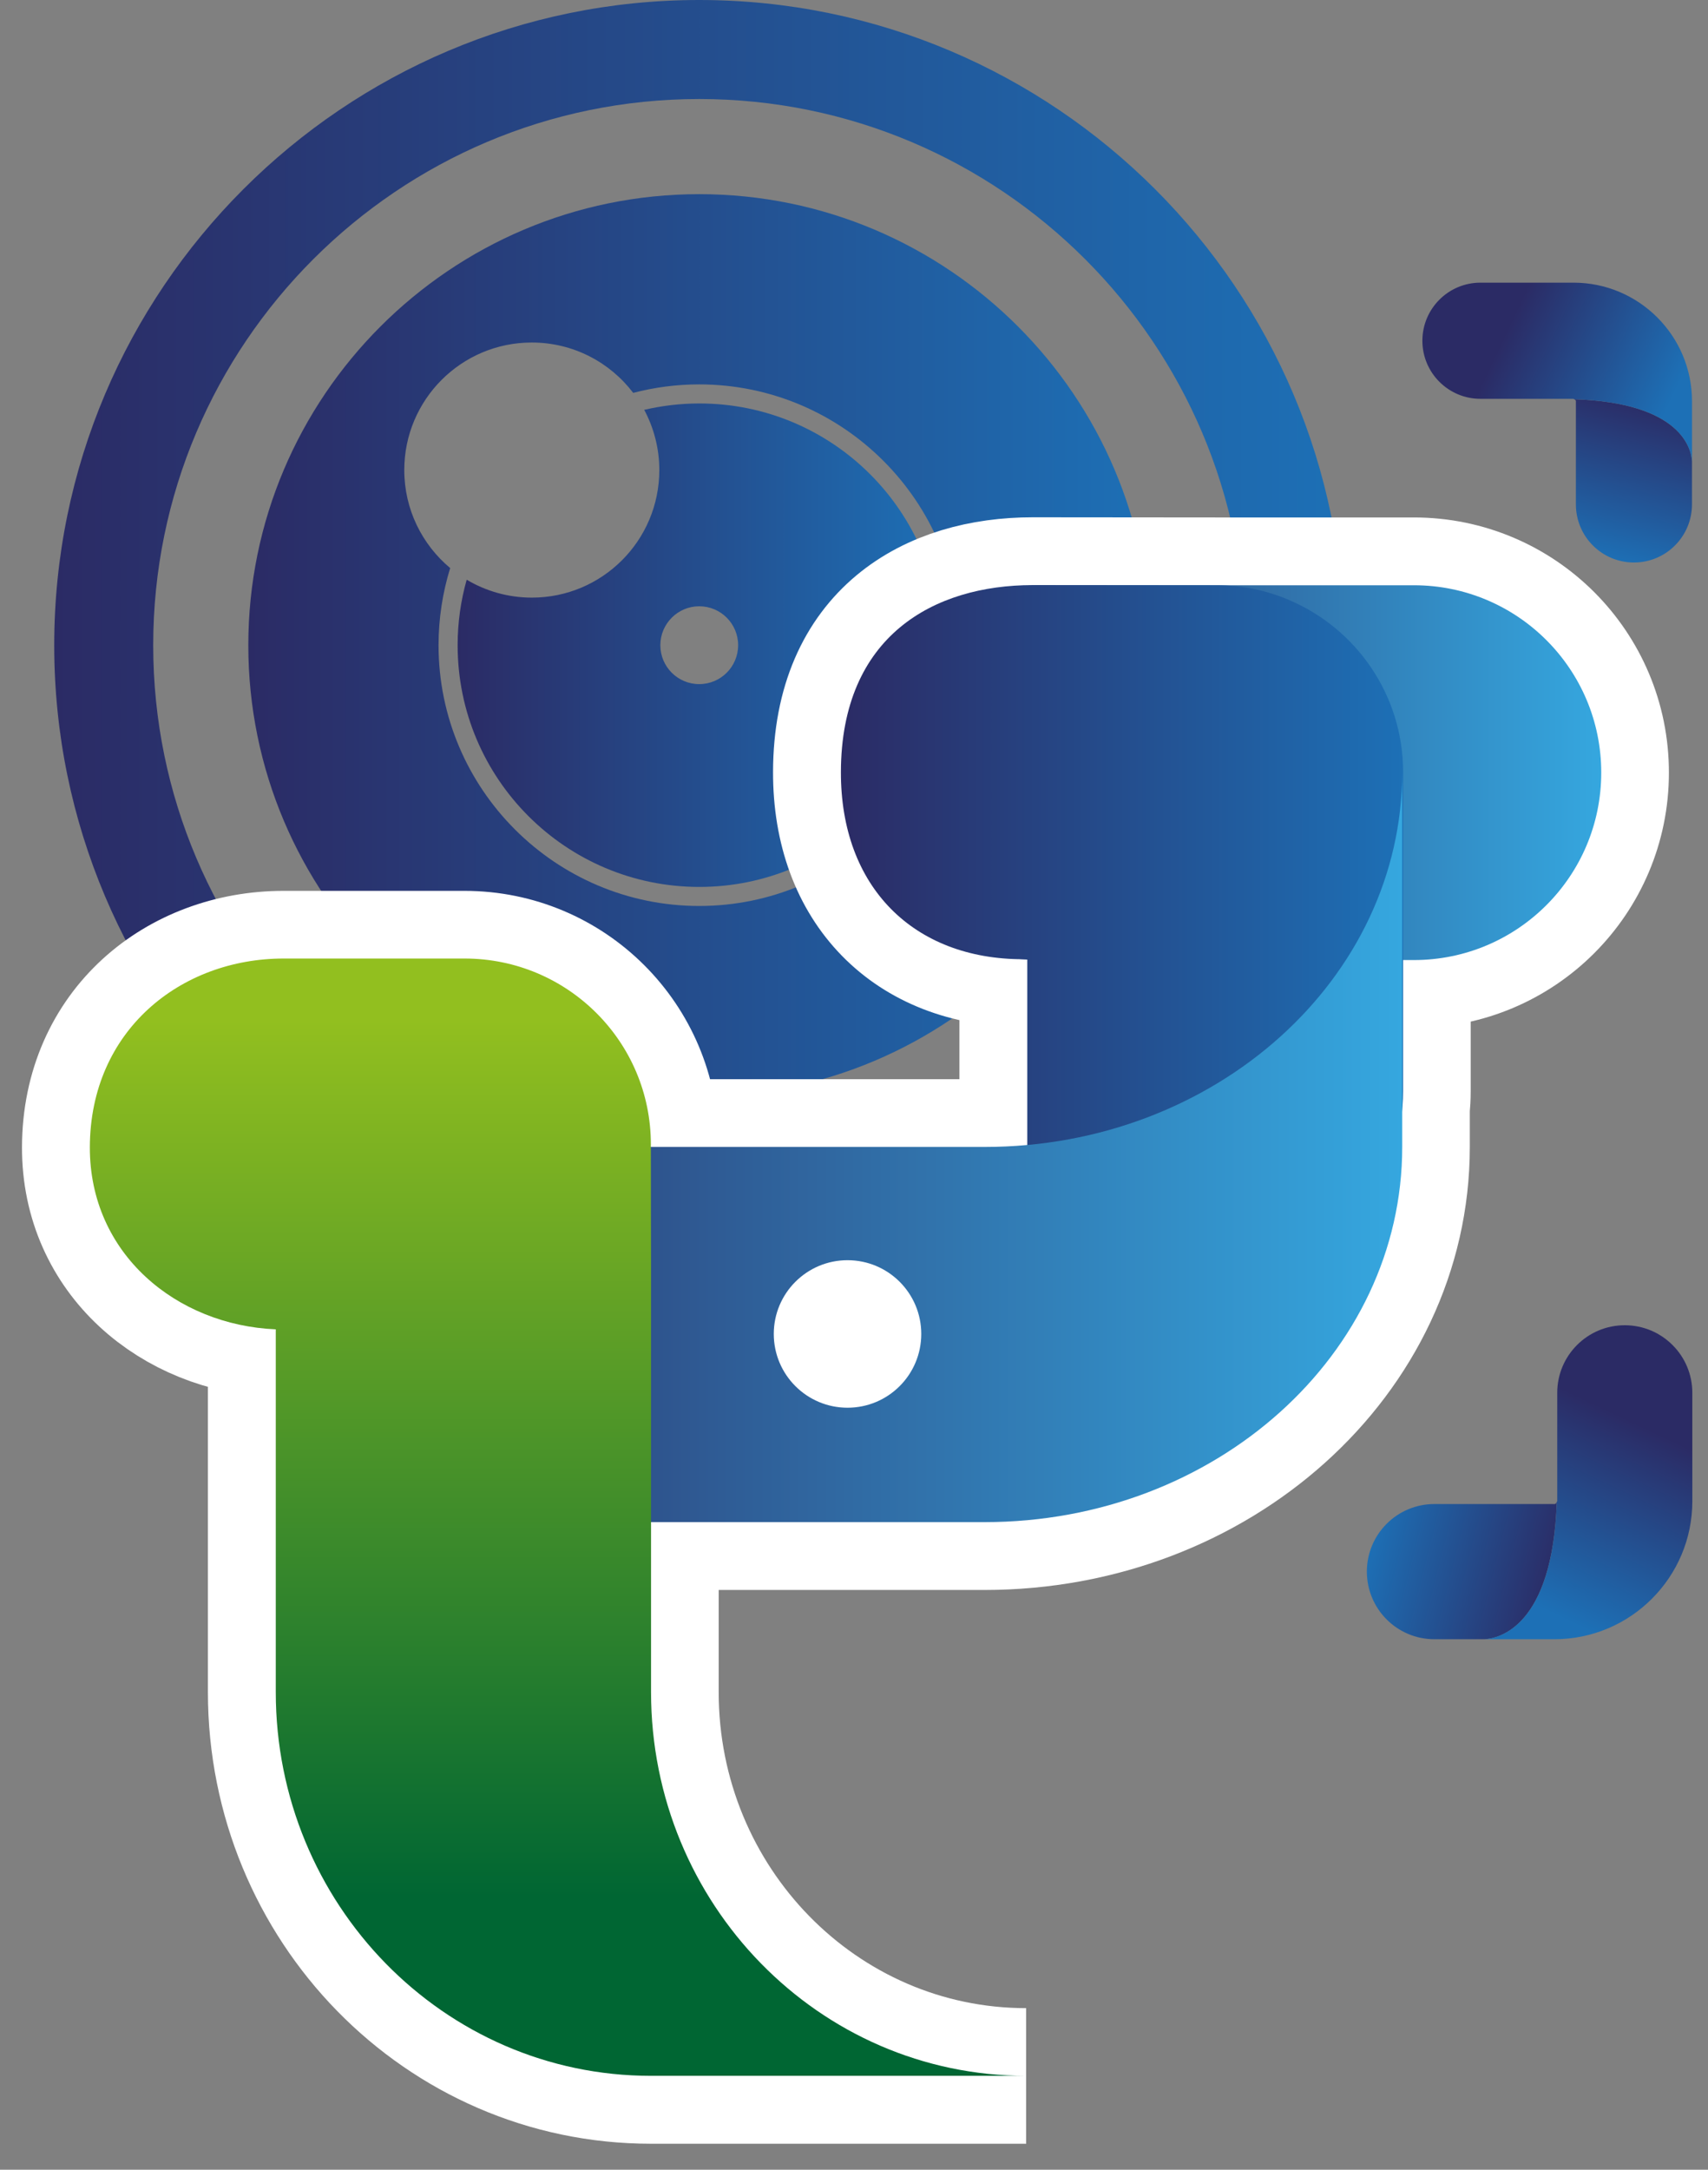 <svg width="63" height="80" viewBox="0 0 63 80" fill="none" xmlns="http://www.w3.org/2000/svg">
<rect x="0" y="0" width="63" height="80" fill="#808080" stroke="none"/>
<path d="M25.791 0C12.674 0 2 10.672 2 23.791C2 36.91 12.674 47.58 25.791 47.58C38.908 47.58 49.582 36.908 49.582 23.789C49.582 10.67 38.91 0 25.791 0ZM25.791 43.931C14.685 43.931 5.651 34.897 5.651 23.791C5.651 12.685 14.685 3.651 25.791 3.651C36.897 3.651 45.931 12.685 45.931 23.791C45.931 34.897 36.897 43.931 25.791 43.931Z" fill="url(#paint0_linear_3490_22246)"/>
<path d="M25.791 7.159C16.621 7.159 9.159 14.619 9.159 23.791C9.159 32.963 16.619 40.423 25.791 40.423C34.961 40.423 42.423 32.963 42.423 23.791C42.423 14.619 34.963 7.159 25.791 7.159ZM25.791 33.404C20.489 33.404 16.176 29.091 16.176 23.789C16.176 22.8 16.328 21.843 16.605 20.945C15.572 20.082 14.912 18.785 14.912 17.332C14.912 14.736 17.016 12.629 19.614 12.629C21.142 12.629 22.497 13.357 23.356 14.486C24.133 14.283 24.949 14.173 25.789 14.173C31.091 14.173 35.404 18.486 35.404 23.789C35.404 29.091 31.093 33.404 25.791 33.404Z" fill="url(#paint1_linear_3490_22246)"/>
<path d="M19.617 22.035C18.739 22.035 17.916 21.792 17.214 21.375C16.997 22.142 16.88 22.951 16.88 23.789C16.88 28.711 20.872 32.702 25.794 32.702C30.715 32.702 34.707 28.711 34.707 23.789C34.707 18.867 30.715 14.876 25.794 14.876C25.094 14.876 24.415 14.96 23.762 15.111C24.116 15.774 24.319 16.53 24.319 17.332C24.319 19.931 22.213 22.035 19.617 22.035ZM25.791 22.354C26.584 22.354 27.226 22.996 27.226 23.789C27.226 24.582 26.584 25.224 25.791 25.224C24.998 25.224 24.357 24.582 24.357 23.789C24.357 22.998 25 22.354 25.791 22.354Z" fill="url(#paint2_linear_3490_22246)"/>
<path d="M52.153 21.579H44.894C44.884 21.579 44.875 21.579 44.865 21.579C44.858 21.579 38.094 21.573 38.094 21.573C34.443 21.573 31.028 23.443 31.014 28.459C31.002 32.697 33.678 35.338 37.669 35.366C37.742 35.373 37.814 35.377 37.889 35.382V42.219C37.371 42.266 36.848 42.291 36.316 42.291H24.004C24.004 42.259 24.004 42.226 24.004 42.196C24.004 38.412 20.93 35.347 17.135 35.347H10.458C6.665 35.347 3.325 37.997 3.311 42.298C3.299 46.238 6.514 48.865 10.169 49.019V62.392C10.169 70.207 16.365 76.542 24.009 76.542H37.849C30.205 76.542 24.009 70.207 24.009 62.392V56.124H36.312C44.819 56.124 51.714 49.931 51.714 42.291V40.887C51.735 40.67 51.747 40.453 51.747 40.232V35.403H52.148C55.964 35.403 59.058 32.31 59.058 28.494C59.065 24.673 55.969 21.579 52.153 21.579Z" fill="url(#paint3_linear_3490_22246)" stroke="white" stroke-width="5" stroke-miterlimit="10"/>
<path d="M52.153 21.579H38.374C34.557 21.579 31.464 24.673 31.464 28.489C31.464 32.305 34.557 35.398 38.374 35.398H52.153C55.969 35.398 59.062 32.305 59.062 28.489C59.065 24.673 55.969 21.579 52.153 21.579Z" fill="url(#paint4_linear_3490_22246)"/>
<path d="M51.754 28.468C51.754 25.61 50.009 23.156 47.52 22.111C46.69 21.762 45.825 21.579 44.868 21.579C44.861 21.579 38.096 21.573 38.096 21.573C34.446 21.573 31.031 23.443 31.017 28.459C31.005 32.718 33.709 35.368 37.737 35.368H37.891V43.551C44.005 50.481 51.754 46.259 51.754 40.232V28.475V28.473V28.468Z" fill="url(#paint5_linear_3490_22246)"/>
<path d="M36.316 42.289H10.23V56.122H36.319C44.826 56.122 51.721 49.929 51.721 42.289V28.456C51.721 36.096 44.824 42.289 36.316 42.289Z" fill="url(#paint6_linear_3490_22246)"/>
<path d="M31.261 51.904C32.764 51.904 33.981 50.687 33.981 49.184C33.981 47.682 32.764 46.465 31.261 46.465C29.759 46.465 28.541 47.682 28.541 49.184C28.541 50.687 29.759 51.904 31.261 51.904Z" fill="white"/>
<path d="M52.907 60.44H54.633H54.759C55.283 60.412 57.269 59.985 57.422 55.371C57.411 55.413 57.385 55.455 57.339 55.455H52.909C51.532 55.455 50.417 56.57 50.417 57.947C50.417 59.323 51.53 60.44 52.907 60.44Z" fill="url(#paint7_linear_3490_22246)"/>
<path d="M54.756 60.44H57.336C60.14 60.44 62.422 58.158 62.422 55.352V51.354C62.422 49.978 61.306 48.863 59.93 48.863C58.554 48.863 57.439 49.978 57.439 51.354V54.811V55.352C57.439 55.362 57.425 55.362 57.423 55.369C57.269 59.985 55.281 60.412 54.756 60.44Z" fill="url(#paint8_linear_3490_22246)"/>
<path d="M62.409 18.596V17.115V17.007C62.386 16.557 62.017 14.85 58.054 14.719C58.092 14.728 58.127 14.752 58.127 14.791V18.598C58.127 19.781 59.085 20.74 60.268 20.74C61.451 20.74 62.409 19.779 62.409 18.596Z" fill="url(#paint9_linear_3490_22246)"/>
<path d="M62.41 17.008V14.792C62.41 12.382 60.45 10.422 58.041 10.422H54.607C53.424 10.422 52.465 11.381 52.465 12.564C52.465 13.747 53.424 14.705 54.607 14.705H57.576H58.041C58.047 14.705 58.047 14.717 58.054 14.719C62.018 14.85 62.384 16.557 62.41 17.008Z" fill="url(#paint10_linear_3490_22246)"/>
<path d="M24.014 62.388V46.476C24.014 46.476 24.007 43.822 24.007 42.191C24.007 38.408 20.932 35.342 17.137 35.342H10.461C6.668 35.342 3.328 37.992 3.314 42.294C3.302 46.234 6.516 48.86 10.172 49.014V62.388C10.172 70.202 16.369 76.538 24.011 76.538H37.851C30.212 76.538 24.014 70.202 24.014 62.388Z" fill="url(#paint11_linear_3490_22246)"/>
<defs>
<linearGradient id="paint0_linear_3490_22246" x1="2.002" y1="23.79" x2="49.582" y2="23.79" gradientUnits="userSpaceOnUse">
<stop stop-color="#2B2B65"/>
<stop offset="1" stop-color="#1D70B6"/>
</linearGradient>
<linearGradient id="paint1_linear_3490_22246" x1="9.16" y1="23.79" x2="42.424" y2="23.79" gradientUnits="userSpaceOnUse">
<stop stop-color="#2B2B65"/>
<stop offset="1" stop-color="#1D70B6"/>
</linearGradient>
<linearGradient id="paint2_linear_3490_22246" x1="16.88" y1="23.79" x2="34.705" y2="23.79" gradientUnits="userSpaceOnUse">
<stop stop-color="#2B2B65"/>
<stop offset="1" stop-color="#1D70B6"/>
</linearGradient>
<linearGradient id="paint3_linear_3490_22246" x1="31.189" y1="67.751" x2="31.189" y2="24.59" gradientUnits="userSpaceOnUse">
<stop stop-color="#006633"/>
<stop offset="1" stop-color="#92BF1F"/>
</linearGradient>
<linearGradient id="paint4_linear_3490_22246" x1="31.464" y1="28.489" x2="59.064" y2="28.489" gradientUnits="userSpaceOnUse">
<stop stop-color="#2B2B65"/>
<stop offset="1" stop-color="#35A7DF"/>
</linearGradient>
<linearGradient id="paint5_linear_3490_22246" x1="31.016" y1="34.352" x2="51.753" y2="34.352" gradientUnits="userSpaceOnUse">
<stop stop-color="#2B2B65"/>
<stop offset="1" stop-color="#1D70B6"/>
</linearGradient>
<linearGradient id="paint6_linear_3490_22246" x1="10.23" y1="42.288" x2="51.721" y2="42.288" gradientUnits="userSpaceOnUse">
<stop stop-color="#2B2B65"/>
<stop offset="1" stop-color="#35A7DF"/>
</linearGradient>
<linearGradient id="paint7_linear_3490_22246" x1="57.277" y1="58.478" x2="50.482" y2="56.766" gradientUnits="userSpaceOnUse">
<stop stop-color="#2B2B65"/>
<stop offset="1" stop-color="#1D70B6"/>
</linearGradient>
<linearGradient id="paint8_linear_3490_22246" x1="60.458" y1="52.529" x2="57.18" y2="59.459" gradientUnits="userSpaceOnUse">
<stop stop-color="#2B2B65"/>
<stop offset="1" stop-color="#1D70B6"/>
</linearGradient>
<linearGradient id="paint9_linear_3490_22246" x1="60.722" y1="14.842" x2="59.252" y2="20.679" gradientUnits="userSpaceOnUse">
<stop stop-color="#2B2B65"/>
<stop offset="1" stop-color="#1D70B6"/>
</linearGradient>
<linearGradient id="paint10_linear_3490_22246" x1="55.613" y1="12.11" x2="61.566" y2="14.925" gradientUnits="userSpaceOnUse">
<stop stop-color="#2B2B65"/>
<stop offset="1" stop-color="#1D70B6"/>
</linearGradient>
<linearGradient id="paint11_linear_3490_22246" x1="20.584" y1="69.952" x2="20.584" y2="37.606" gradientUnits="userSpaceOnUse">
<stop stop-color="#006633"/>
<stop offset="1" stop-color="#92BF1F"/>
</linearGradient>
</defs>
</svg>
